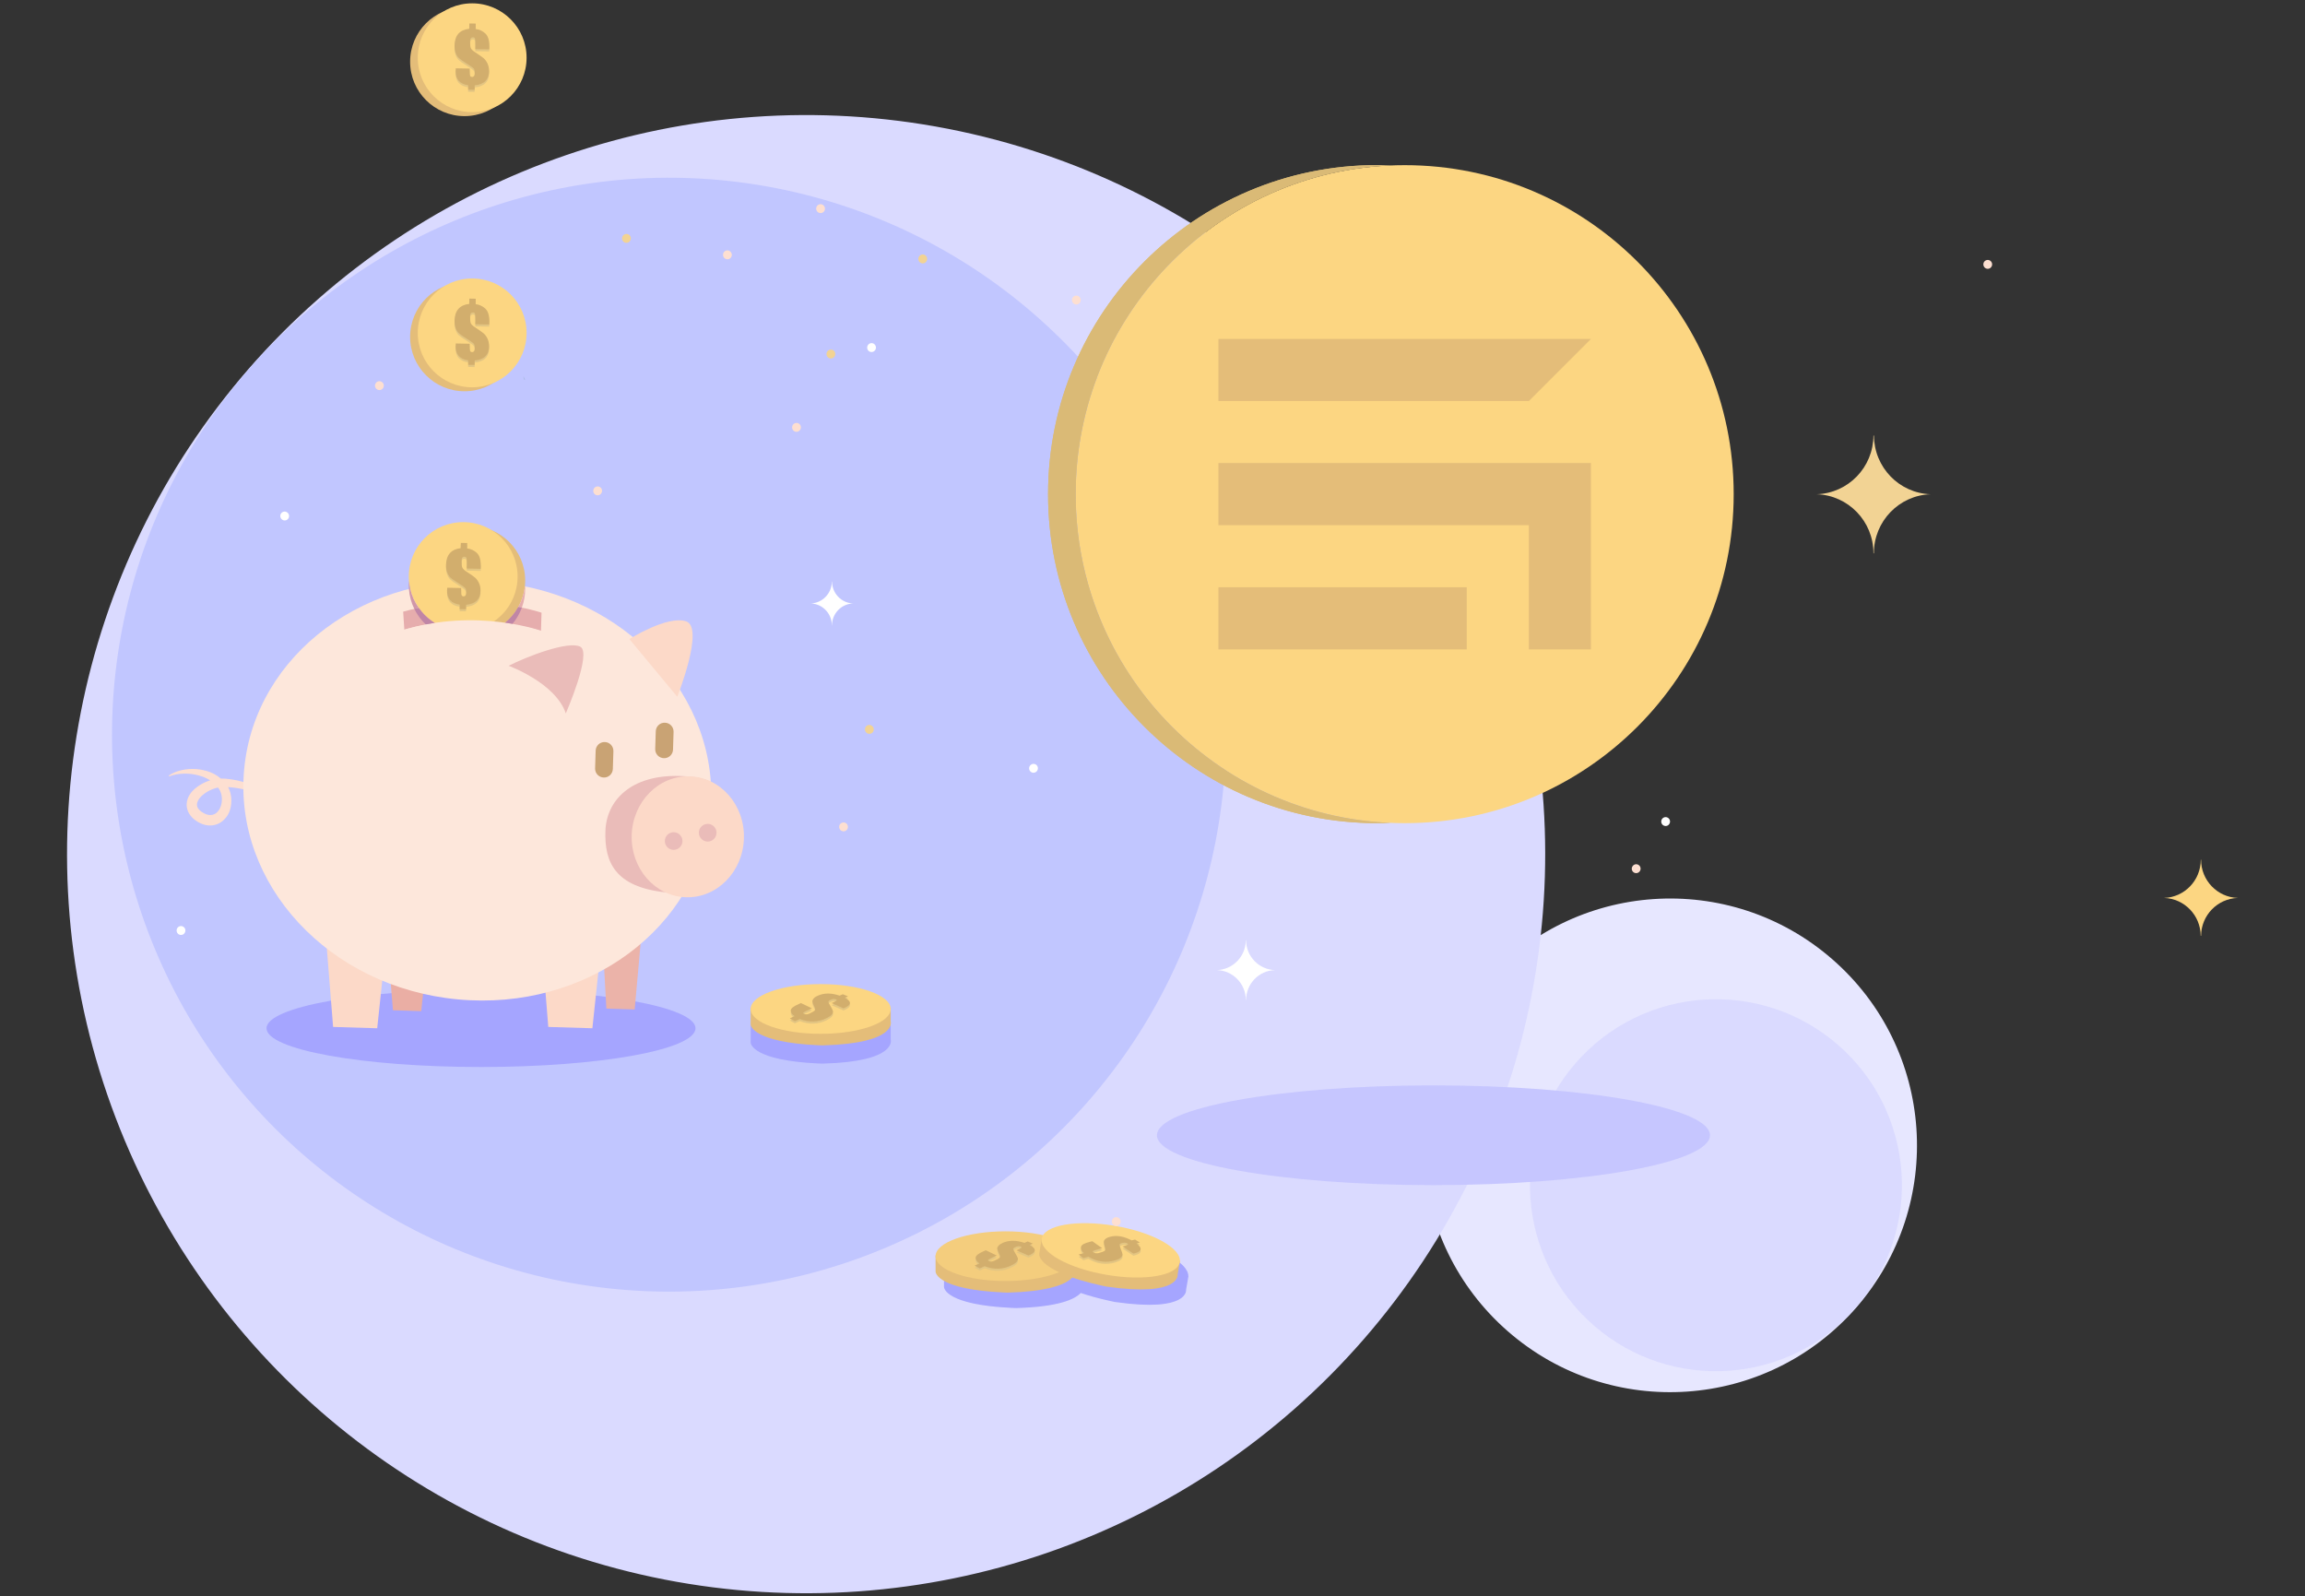 <?xml version="1.0" encoding="UTF-8"?>
<!DOCTYPE svg PUBLIC "-//W3C//DTD SVG 1.1//EN" "http://www.w3.org/Graphics/SVG/1.1/DTD/svg11.dtd">
<!-- Creator: CorelDRAW X7 -->
<svg xmlns="http://www.w3.org/2000/svg" xml:space="preserve" width="100%" height="100%" version="1.1" style="shape-rendering:geometricPrecision; text-rendering:geometricPrecision; image-rendering:optimizeQuality; fill-rule:evenodd; clip-rule:evenodd"
viewBox="0 0 33132 22946"
 xmlns:xlink="http://www.w3.org/1999/xlink">
 <rect x="0" y="0" width="33132" height="22946" fill="#333333" stroke="none"/>
 <defs>
  <style type="text/css">
   <![CDATA[
    .fil0 {fill:none}
    .fil25 {fill:#DABA76}
    .fil21 {fill:#D5B682}
    .fil27 {fill:#E6ADAD}
    .fil26 {fill:#D097A9}
    .fil28 {fill:#C086A6}
    .fil20 {fill:#A6B7DE}
    .fil3 {fill:#C1C6FF}
    .fil2 {fill:#DADAFF}
    .fil24 {fill:#E4BD79}
    .fil1 {fill:#E7E7FF}
    .fil23 {fill:#FCD682}
    .fil12 {fill:#FDE7DB;fill-rule:nonzero}
    .fil4 {fill:#FDDFD1;fill-rule:nonzero}
    .fil11 {fill:#FCD9C8;fill-rule:nonzero}
    .fil19 {fill:#D2AE6D;fill-rule:nonzero}
    .fil18 {fill:#E3C582;fill-rule:nonzero}
    .fil16 {fill:#E4BD79;fill-rule:nonzero}
    .fil10 {fill:#EBB3A9;fill-rule:nonzero}
    .fil9 {fill:#EAAEA4;fill-rule:nonzero}
    .fil15 {fill:#C9A374;fill-rule:nonzero}
    .fil14 {fill:#EABCB9;fill-rule:nonzero}
    .fil13 {fill:#E6ADAD;fill-rule:nonzero}
    .fil8 {fill:#A5A5FF;fill-rule:nonzero}
    .fil29 {fill:#C6C6FF;fill-rule:nonzero}
    .fil6 {fill:#F2D394;fill-rule:nonzero}
    .fil22 {fill:#F4CD7D;fill-rule:nonzero}
    .fil17 {fill:#FCD682;fill-rule:nonzero}
    .fil5 {fill:white;fill-rule:nonzero}
    .fil7 {fill:white;fill-rule:nonzero}
   ]]>
  </style>
 </defs>
 <g id="Layer_x0020_1">
  <g id="_1529503321680">
   <rect class="fil0" width="33132" height="22946"/>
   <g>
    <g>
     <circle class="fil1" transform="matrix(-0.273 -0.238 0.238 -0.273 24006.9 16463)" r="9796"/>
     <circle class="fil2" transform="matrix(-0.206 -0.179 0.179 -0.206 24664.8 17036)" r="9796"/>
    </g>
    <circle class="fil2" transform="matrix(0.818 0.712 -0.712 0.818 11587.2 12277.4)" r="9796"/>
    <circle class="fil3" transform="matrix(0.616 0.537 -0.537 0.616 9615.6 10560.2)" r="9796"/>
    <path class="fil4" d="M4060 11695c6,-52 -16,-106 -46,-149 -32,-43 -70,-80 -111,-112 -42,-31 -85,-58 -131,-83 -45,-25 -91,-46 -139,-64 -48,-19 -96,-35 -146,-50 -49,-14 -100,-25 -152,-33 -52,-8 -105,-14 -163,-13 -29,1 -60,3 -94,10 -19,5 -23,5 -42,11 -16,4 -29,9 -43,14 -55,20 -108,47 -158,84 -50,37 -102,83 -136,167 -15,42 -23,98 -9,150 14,53 43,94 72,123 28,30 61,51 82,64 36,21 68,34 108,44 40,9 86,11 132,0 46,-10 88,-33 120,-61 66,-57 98,-127 112,-193 14,-68 13,-135 -3,-201 -15,-65 -51,-129 -102,-177l5 5c-56,-59 -121,-103 -189,-130 -35,-13 -69,-24 -104,-31 -35,-8 -69,-14 -104,-16 -35,-2 -69,-2 -103,0 -34,3 -68,7 -101,15 -66,14 -129,38 -184,75l-1 1c-4,2 -5,7 -2,10 2,3 5,4 9,3 58,-22 120,-34 182,-37 62,-4 124,1 185,13 61,12 121,31 176,59 54,28 104,66 143,114l0 0 0 0c31,34 52,77 61,123 9,46 7,93 -4,138 -12,45 -35,87 -69,116 -35,29 -81,38 -125,27 -21,-5 -43,-15 -62,-26 -21,-12 -40,-24 -56,-41 -16,-15 -28,-34 -34,-54 -5,-21 -3,-43 4,-63 15,-42 48,-78 84,-107 37,-30 79,-54 122,-72 22,-9 44,-17 67,-23 23,-6 46,-10 70,-11 47,-4 95,-2 143,3 96,9 191,29 283,56 92,28 183,63 265,112 41,24 81,52 113,87 32,34 57,77 60,124 0,4 3,7 7,7 4,0 7,-3 7,-7l1 -1z"/>
    <path class="fil4" d="M8323 11973c19,-30 58,-39 87,-20 30,19 39,58 20,88 -18,30 -57,39 -87,20 -29,-18 -38,-58 -20,-88z"/>
    <path class="fil4" d="M12071 11852c19,-30 58,-39 87,-21 30,19 39,58 21,88 -19,30 -58,40 -87,21 -30,-19 -39,-58 -21,-88z"/>
    <path class="fil5" d="M14802 11010c19,-30 58,-39 87,-21 30,19 39,58 20,88 -18,30 -57,39 -87,21 -29,-19 -38,-58 -20,-88z"/>
    <path class="fil4" d="M10402 3629c19,-30 58,-39 87,-20 30,19 39,58 20,88 -18,30 -57,39 -87,20 -29,-18 -38,-58 -20,-88z"/>
    <path class="fil4" d="M11741 2965c19,-30 58,-39 87,-20 30,18 39,58 21,88 -19,30 -58,39 -88,20 -29,-19 -38,-58 -20,-88z"/>
    <path class="fil6" d="M12442 10450c19,-30 58,-39 87,-20 30,18 39,58 21,88 -19,30 -58,39 -88,20 -29,-19 -38,-58 -20,-88z"/>
    <path class="fil7" d="M18325 13944c-229,-8 -413,-196 -414,-429l-4 0c-1,233 -185,421 -414,429 230,7 414,197 415,431l3 0c0,-234 184,-424 414,-431z"/>
    <path class="fil8" d="M3831 14780c0,308 1380,557 3083,557 1703,0 3083,-249 3083,-557 0,-307 -1380,-556 -3083,-556 -1703,0 -3083,249 -3083,556z"/>
    <polygon class="fil9" points="6055,14534 6055,14534 6155,13583 5571,13565 5648,14521 "/>
    <polygon class="fil10" points="9123,14510 9123,14510 9233,13280 8648,13262 8716,14497 "/>
    <polygon class="fil11" points="5422,14780 5422,14780 5579,13299 4669,13271 4788,14761 "/>
    <polygon class="fil11" points="8515,14780 8515,14780 8672,13299 7761,13271 7881,14761 "/>
    <path class="fil12" d="M3510 11054c-155,1656 1220,3138 3071,3311 1851,173 3476,-1030 3631,-2685 154,-1657 -1221,-3139 -3071,-3312 -1851,-172 -3477,1030 -3631,2686z"/>
    <path class="fil13" d="M7784 8807c0,0 -901,-318 -1989,-15l17 260c0,0 884,-295 1964,18l8 -263z"/>
    <path class="fil11" d="M9735 10015c0,0 396,-994 127,-1084 -269,-90 -815,255 -815,255l688 829z"/>
    <path class="fil14" d="M8133 10254c0,0 381,-872 207,-959 -174,-87 -766,141 -1029,275 0,0 673,244 822,684z"/>
    <path class="fil15" d="M9418 10767c-2,70 54,129 124,131 71,3 130,-53 132,-123l8 -256c2,-70 -54,-129 -124,-131 -71,-3 -130,53 -132,123l-8 256z"/>
    <path class="fil15" d="M8554 11045c-2,70 53,129 124,131 70,3 129,-53 131,-123l8 -256c2,-70 -53,-129 -123,-131 -71,-3 -130,53 -132,123l-8 256z"/>
    <path class="fil14" d="M8702 11948c-14,439 135,800 861,878 384,41 511,-226 524,-665 14,-439 685,-976 -312,-1007 -709,-22 -1060,355 -1073,794z"/>
    <path class="fil11" d="M9080 12003c-15,480 334,880 779,894 446,14 819,-364 834,-844 15,-480 -334,-881 -780,-894 -445,-14 -818,364 -833,844z"/>
    <path class="fil14" d="M10296 11939c-17,-68 -86,-110 -154,-93 -68,17 -110,85 -93,153 17,68 85,110 153,94 69,-17 110,-86 94,-154z"/>
    <path class="fil14" d="M9806 12059c-16,-68 -85,-110 -153,-93 -68,16 -110,85 -93,153 16,68 85,110 153,93 68,-17 110,-85 93,-153z"/>
    <path class="fil16" d="M7549 8344c0,-432 -350,-782 -782,-782 -432,0 -782,350 -782,782 0,432 350,782 782,782 432,0 782,-350 782,-782z"/>
    <path class="fil17" d="M7440 8287c0,-432 -350,-782 -782,-782 -432,0 -782,350 -782,782 0,432 350,782 782,782 432,0 782,-350 782,-782z"/>
    <path class="fil18" d="M6429 8479l200 3 0 34c-1,35 1,58 6,69 4,11 14,17 29,17 12,0 22,-4 28,-14 6,-9 9,-23 10,-42 0,-31 -6,-53 -18,-66 -12,-13 -48,-38 -107,-76 -50,-31 -85,-55 -103,-72 -18,-17 -33,-40 -45,-70 -13,-31 -18,-68 -18,-113 2,-71 20,-127 55,-167 35,-40 87,-64 156,-73l2 -75 92 1 -2 78c54,7 100,28 140,65 39,36 58,99 57,189l-1 39 -201 -4 1 -49c1,-54 0,-87 -4,-101 -4,-13 -14,-19 -30,-20 -13,0 -24,4 -30,13 -7,9 -11,23 -11,41 -1,45 2,77 8,96 6,20 27,41 63,65 61,39 102,68 123,87 22,18 41,44 56,77 16,33 23,70 22,111 -1,60 -19,107 -53,140 -35,34 -86,54 -154,61l-1 64 -92 -2 1 -64c-62,-9 -108,-30 -138,-65 -30,-34 -45,-80 -44,-140 0,-8 1,-20 3,-37z"/>
    <path class="fil19" d="M6429 8448l200 4 0 33c-1,36 1,59 6,70 4,11 14,17 29,17 12,0 22,-5 28,-14 6,-9 9,-23 10,-42 0,-32 -6,-54 -18,-66 -12,-13 -48,-38 -107,-76 -50,-31 -85,-56 -103,-72 -18,-17 -33,-41 -45,-71 -13,-30 -18,-67 -18,-112 2,-71 20,-127 55,-167 35,-40 87,-65 156,-73l2 -75 92 1 -2 78c54,6 100,28 140,64 39,37 58,100 57,189l-1 40 -201 -4 1 -49c1,-54 0,-88 -4,-101 -4,-13 -14,-20 -30,-20 -13,0 -24,4 -30,13 -7,9 -11,23 -11,41 -1,44 2,77 8,96 6,20 27,41 63,65 61,39 102,68 123,86 22,19 41,45 56,78 16,33 23,70 22,111 -1,60 -19,107 -53,140 -35,34 -86,54 -154,61l-1 64 -92 -2 1 -64c-62,-9 -108,-31 -138,-65 -30,-34 -45,-81 -44,-140 0,-8 1,-21 3,-38z"/>
    <polygon class="fil20" points="7523,5408 7549,5463 7530,5451 "/>
    <path class="fil16" d="M5895 4842c0,-432 350,-782 782,-782 432,0 782,350 782,782 0,432 -350,782 -782,782 -432,0 -782,-350 -782,-782z"/>
    <path class="fil17" d="M6005 4785c0,-432 350,-782 782,-782 432,0 782,350 782,782 0,432 -350,782 -782,782 -432,0 -782,-350 -782,-782z"/>
    <path class="fil18" d="M6551 4968l201 3 -1 33c0,36 2,59 6,70 4,11 14,17 30,17 12,0 21,-5 27,-14 7,-9 10,-23 10,-42 1,-32 -5,-54 -17,-66 -12,-13 -48,-38 -107,-76 -51,-31 -85,-56 -103,-72 -19,-17 -34,-41 -46,-71 -12,-30 -18,-67 -17,-112 1,-71 19,-127 54,-167 36,-40 88,-65 157,-73l1 -75 92 1 -1 78c53,6 100,28 139,64 40,37 59,100 57,189l-1 40 -200 -4 1 -49c1,-54 -1,-88 -5,-101 -4,-13 -14,-20 -29,-20 -14,0 -24,4 -31,13 -7,9 -10,23 -11,41 0,44 2,77 8,96 6,20 27,41 64,65 60,39 101,68 123,86 22,19 40,45 56,78 15,33 22,70 22,111 -1,60 -19,107 -54,140 -34,34 -85,54 -153,61l-1 64 -93 -2 1 -64c-61,-9 -107,-31 -138,-65 -30,-34 -44,-81 -43,-140 0,-8 1,-21 2,-37z"/>
    <path class="fil19" d="M6551 4937l201 4 -1 33c0,35 2,59 6,70 4,11 14,16 30,17 12,0 21,-5 27,-14 7,-9 10,-23 10,-42 1,-32 -5,-54 -17,-67 -12,-13 -48,-38 -107,-75 -51,-32 -85,-56 -103,-73 -19,-16 -34,-40 -46,-70 -12,-30 -18,-68 -17,-112 1,-72 19,-127 54,-167 36,-41 88,-65 157,-73l1 -76 92 2 -1 78c53,6 100,28 139,64 40,37 59,100 57,189l-1 39 -200 -3 1 -49c1,-54 -1,-88 -5,-101 -4,-13 -14,-20 -29,-20 -14,0 -24,4 -31,13 -7,9 -10,22 -11,40 0,45 2,77 8,97 6,19 27,41 64,64 60,40 101,69 123,87 22,19 40,44 56,77 15,33 22,71 22,112 -1,60 -19,107 -54,140 -34,34 -85,54 -153,60l-1 64 -93 -1 1 -64c-61,-9 -107,-31 -138,-65 -30,-34 -44,-81 -43,-140 0,-8 1,-21 2,-38z"/>
    <path class="fil12" d="M7803 9075c0,0 -948,-352 -2040,-10l36 467 2004 -457z"/>
    <path class="fil8" d="M12803 14943l0 -200c0,0 -1,0 -2,-1 -33,-187 -470,-335 -1004,-335 -545,0 -988,154 -1006,346l0 0c0,0 0,1 0,3 0,3 -1,6 -1,9 0,2 1,5 1,7 0,47 -1,168 -1,214 0,23 44,256 968,300l69 2c1078,-29 976,-345 976,-345z"/>
    <polygon class="fil21" points="11864,14704 11878,14631 11880,14690 "/>
    <path class="fil4" d="M11490 14785c-19,-30 -58,-40 -87,-21 -30,19 -39,58 -20,88 18,30 57,39 87,21 29,-19 38,-59 20,-88z"/>
    <path class="fil16" d="M11735 14321c402,0 1068,160 1068,160l0 199c0,0 102,317 -976,346l-69 -2c-924,-44 -968,-277 -968,-300 0,-58 1,-233 1,-233 0,0 596,-170 998,-170l-54 0z"/>
    <path class="fil17" d="M12803 14503c0,197 -451,357 -1006,357 -556,0 -1007,-160 -1007,-357 0,-198 451,-358 1007,-358 555,0 1006,160 1006,358z"/>
    <path class="fil18" d="M12125 14524l-171 -75 25 -12c27,-12 42,-21 47,-27 4,-5 0,-10 -13,-16 -10,-4 -21,-6 -33,-4 -12,1 -25,4 -39,11 -23,11 -35,20 -34,29 0,9 11,31 33,66 19,31 30,54 33,68 3,13 -1,29 -14,46 -13,17 -38,35 -75,54 -61,30 -124,46 -190,49 -66,2 -132,-10 -199,-36l-68 32 -75 -40 70 -33c-38,-24 -56,-51 -56,-81 1,-30 40,-61 115,-93l32 -14 157 75 -40 19c-46,20 -73,34 -80,41 -8,7 -6,14 7,20 11,6 23,8 37,7 13,-1 27,-5 42,-12 39,-18 63,-32 74,-42 11,-9 10,-26 -1,-49 -18,-37 -28,-62 -31,-76 -3,-14 2,-30 15,-46 13,-17 36,-32 67,-45 45,-19 92,-29 143,-29 51,1 106,11 166,30l45 -20 76 31 -46 21c46,24 71,47 73,70 3,23 -18,46 -62,68 -6,3 -16,7 -30,13z"/>
    <path class="fil19" d="M12125 14494l-171 -76 25 -11c27,-13 42,-21 47,-27 4,-5 0,-11 -13,-16 -10,-4 -21,-6 -33,-5 -12,1 -25,5 -39,12 -23,10 -35,20 -34,29 0,9 11,31 33,66 19,31 30,54 33,67 3,14 -1,29 -14,47 -13,17 -38,35 -75,53 -61,31 -124,47 -190,49 -66,3 -132,-9 -199,-35l-68 32 -75 -41 70 -32c-38,-24 -56,-52 -56,-82 1,-29 40,-60 115,-92l32 -14 157 75 -40 19c-46,20 -73,34 -80,41 -8,7 -6,13 7,20 11,5 23,8 37,7 13,-1 27,-5 42,-12 39,-18 63,-32 74,-42 11,-10 10,-26 -1,-49 -18,-37 -28,-62 -31,-76 -3,-15 2,-30 15,-47 13,-16 36,-31 67,-44 45,-20 92,-29 143,-29 51,0 106,10 166,30l45 -20 76 30 -46 21c46,24 71,48 73,71 3,23 -18,45 -62,67 -6,3 -16,8 -30,14z"/>
    <path class="fil8" d="M17083 18342c0,0 -1,-1 -2,-1 -1,-190 -407,-409 -934,-499 -499,-85 -935,-24 -1033,134 -156,-35 -341,-55 -539,-55 -545,0 -988,153 -1006,345 0,0 0,0 0,0l0 3c0,3 0,6 0,9 0,3 0,5 0,8 0,47 0,167 0,213 0,23 43,256 967,300l70 3c611,-17 843,-126 929,-217 113,39 253,78 427,116l67 14c1068,152 1020,-177 1020,-177l34 -196z"/>
    <path class="fil16" d="M14392 17874c402,0 1068,160 1068,160l0 200c0,0 103,316 -975,346l-69 -3c-925,-43 -968,-276 -968,-299 0,-59 0,-233 0,-233 0,0 596,-171 998,-171l-54 0z"/>
    <path class="fil22" d="M15460 18056c0,197 -450,357 -1006,357 -556,0 -1006,-160 -1006,-357 0,-197 450,-357 1006,-357 556,0 1006,160 1006,357z"/>
    <path class="fil18" d="M14782 18078l-170 -76 25 -11c26,-13 41,-22 46,-27 4,-5 0,-11 -13,-16 -10,-4 -21,-6 -32,-5 -12,1 -25,5 -39,11 -24,11 -36,21 -35,30 1,9 11,30 33,66 19,31 30,53 34,67 3,14 -2,29 -15,46 -13,18 -38,36 -75,54 -61,30 -124,47 -190,49 -66,2 -132,-10 -198,-36l-69 33 -75 -41 70 -32c-38,-24 -56,-52 -55,-82 0,-29 39,-60 114,-92l32 -14 158 75 -41 18c-45,21 -72,35 -80,42 -8,7 -6,13 7,20 11,5 23,8 37,7 13,-1 27,-5 43,-12 38,-18 62,-32 73,-42 11,-10 10,-26 -1,-49 -18,-37 -28,-62 -31,-77 -3,-14 2,-29 16,-46 13,-16 35,-31 66,-45 45,-19 92,-28 143,-28 51,0 106,10 166,30l45 -21 76 31 -45 21c46,24 70,48 72,71 3,23 -18,45 -62,67 -6,3 -16,8 -30,14z"/>
    <path class="fil19" d="M14782 18047l-170 -75 25 -12c26,-12 41,-21 46,-26 4,-6 0,-11 -13,-16 -10,-5 -21,-6 -32,-5 -12,1 -25,5 -39,11 -24,11 -36,21 -35,30 1,8 11,30 33,66 19,31 30,53 34,67 3,14 -2,29 -15,46 -13,18 -38,36 -75,54 -61,30 -124,47 -190,49 -66,2 -132,-10 -198,-36l-69 32 -75 -40 70 -32c-38,-25 -56,-52 -55,-82 0,-29 39,-60 114,-93l32 -14 158 76 -41 18c-45,21 -72,35 -80,42 -8,6 -6,13 7,19 11,6 23,8 37,7 13,0 27,-4 43,-12 38,-17 62,-31 73,-41 11,-10 10,-26 -1,-49 -18,-37 -28,-62 -31,-77 -3,-14 2,-29 16,-46 13,-16 35,-31 66,-45 45,-19 92,-28 143,-28 51,0 106,10 166,30l45 -21 76 31 -45 21c46,24 70,48 72,70 3,24 -18,46 -62,68 -6,3 -16,7 -30,13z"/>
    <path class="fil16" d="M15936 17783c396,67 1026,337 1026,337l-34 197c0,0 48,329 -1020,177l-67 -14c-904,-199 -908,-436 -904,-458 10,-58 40,-230 40,-230 0,0 616,-68 1012,0l-53 -9z"/>
    <path class="fil17" d="M16958 18141c-33,195 -504,277 -1052,183 -548,-93 -965,-326 -932,-521 33,-194 504,-276 1052,-183 548,93 965,327 932,521z"/>
    <path class="fil18" d="M16291 18049l-156 -103 27 -7c28,-8 45,-14 50,-19 5,-4 2,-10 -9,-18 -9,-5 -20,-9 -32,-10 -12,-1 -25,1 -40,5 -25,6 -38,14 -39,23 -1,9 6,32 21,71 14,33 21,57 22,71 1,15 -7,29 -22,44 -16,15 -44,28 -83,40 -65,20 -130,25 -195,17 -66,-9 -129,-32 -190,-69l-73 20 -68 -52 75 -20c-33,-31 -47,-61 -41,-90 6,-29 49,-53 128,-72l35 -9 142 101 -43 11c-48,13 -77,22 -86,28 -9,5 -8,12 4,21 10,7 22,11 35,13 13,1 28,-1 44,-5 41,-11 67,-21 79,-29 13,-8 15,-24 8,-48 -12,-40 -18,-66 -18,-81 -1,-14 7,-29 23,-43 16,-14 40,-25 73,-33 47,-11 96,-13 146,-4 50,9 103,28 159,58l48 -13 69 43 -48 13c41,32 61,59 60,82 -2,23 -26,42 -73,56 -7,2 -17,5 -32,8z"/>
    <path class="fil19" d="M16291 18019l-156 -103 27 -7c28,-8 45,-14 50,-19 5,-4 2,-10 -9,-18 -9,-6 -20,-9 -32,-10 -12,-1 -25,1 -40,4 -25,7 -38,15 -39,24 -1,8 6,32 21,70 14,34 21,58 22,72 1,14 -7,29 -22,43 -16,15 -44,29 -83,41 -65,20 -130,25 -195,16 -66,-8 -129,-32 -190,-68l-73 20 -68 -52 75 -20c-33,-31 -47,-61 -41,-90 6,-29 49,-53 128,-72l35 -9 142 101 -43 11c-48,13 -77,22 -86,27 -9,6 -8,13 4,21 10,8 22,12 35,13 13,2 28,0 44,-4 41,-11 67,-21 79,-29 13,-8 15,-24 8,-48 -12,-40 -18,-67 -18,-81 -1,-15 7,-29 23,-43 16,-14 40,-25 73,-33 47,-12 96,-13 146,-4 50,9 103,28 159,57l48 -12 69 43 -48 13c41,31 61,59 60,81 -2,24 -26,42 -73,57 -7,2 -17,4 -32,8z"/>
    <path class="fil7" d="M2655 13409c-18,30 -57,39 -87,20 -29,-18 -38,-58 -20,-88 19,-30 58,-39 87,-20 30,18 39,58 20,88z"/>
    <path class="fil6" d="M9058 3460c-18,30 -57,40 -87,21 -30,-19 -39,-58 -20,-88 18,-30 57,-39 87,-21 30,19 39,59 20,88z"/>
    <path class="fil4" d="M5507 5577c-18,30 -57,39 -87,20 -30,-19 -39,-58 -20,-88 18,-30 57,-39 87,-20 30,18 39,58 20,88z"/>
    <path class="fil7" d="M4146 7451c-19,30 -58,39 -87,20 -30,-19 -39,-58 -21,-88 19,-30 58,-39 87,-20 30,18 39,58 21,88z"/>
    <path class="fil6" d="M11890 5123c18,30 57,39 87,20 29,-19 38,-58 20,-88 -19,-30 -58,-39 -87,-20 -30,18 -39,58 -20,88z"/>
    <path class="fil5" d="M12474 5030c18,30 58,39 87,20 30,-18 39,-58 20,-88 -18,-30 -57,-39 -87,-20 -29,19 -38,58 -20,88z"/>
    <path class="fil4" d="M15417 4347c19,29 58,39 87,20 30,-19 39,-58 21,-88 -19,-30 -58,-39 -88,-20 -29,18 -38,58 -20,88z"/>
    <path class="fil4" d="M17283 5698c19,30 58,40 88,21 29,-19 38,-58 20,-88 -19,-30 -58,-39 -87,-20 -30,18 -39,58 -21,87z"/>
    <path class="fil6" d="M13210 3756c19,30 58,39 87,20 30,-19 39,-58 20,-88 -18,-30 -57,-39 -87,-20 -29,18 -38,58 -20,88z"/>
    <path class="fil4" d="M11395 6177c19,30 58,39 87,20 30,-19 39,-58 21,-88 -19,-30 -58,-39 -88,-20 -29,18 -38,58 -20,88z"/>
    <path class="fil5" d="M19220 7220c19,30 58,39 87,21 30,-19 39,-58 21,-88 -19,-30 -58,-39 -87,-21 -30,19 -39,58 -21,88z"/>
    <path class="fil7" d="M11654 8674c167,-6 302,-144 303,-314l3 0c1,170 135,308 303,314 -169,5 -304,144 -304,315l-2 0c0,-171 -135,-310 -303,-315z"/>
    <path class="fil6" d="M27750 7104c-450,-15 -811,-385 -814,-843l-7 0c-3,458 -364,828 -815,843 452,15 815,388 815,849l6 0c0,-461 363,-834 815,-849z"/>
    <circle class="fil23" cx="20191" cy="7103" r="4729"/>
    <path class="fil24" d="M21083 8441l0 893 -3569 0 0 -893 3569 0zm-3569 -2677l0 -892c1784,0 3569,0 5354,0l-892 892c-1488,0 -2975,0 -4462,0zm5354 892c0,893 0,1785 0,2678l-892 0 0 -1785 0 0 -4462 0 0 -893c1784,0 3569,0 5354,0z"/>
    <path class="fil4" d="M28625 3834c-18,30 -57,39 -87,20 -29,-18 -38,-58 -20,-88 19,-29 58,-39 87,-20 30,19 39,58 20,88z"/>
    <path class="fil4" d="M16099 17593c-19,30 -58,39 -87,20 -30,-19 -39,-58 -21,-88 19,-30 58,-39 88,-20 29,18 38,58 20,88z"/>
    <path class="fil5" d="M23995 11843c-18,30 -57,39 -87,20 -29,-18 -38,-58 -20,-88 19,-30 58,-39 87,-20 30,18 39,58 20,88z"/>
    <path class="fil4" d="M23572 12520c-18,30 -57,39 -87,21 -30,-19 -39,-59 -20,-88 18,-30 57,-40 87,-21 30,19 39,58 20,88z"/>
    <path class="fil4" d="M8644 7089c-18,30 -57,39 -87,21 -29,-19 -38,-58 -20,-88 18,-30 57,-39 87,-21 30,19 39,58 20,88z"/>
    <path class="fil25" d="M15462 7103c0,-2546 2011,-4622 4531,-4726 -66,-2 -132,-4 -198,-4 -2612,0 -4730,2118 -4730,4730 0,2611 2118,4729 4730,4729 66,0 132,-1 198,-4 -2520,-104 -4531,-2180 -4531,-4725z"/>
    <path class="fil25" d="M19986 11828l7 0c-2,0 -4,0 -7,0zm-4525 -4725c0,-2546 2012,-4622 4532,-4726l-7 0 -185 -4 -6 0c-2612,0 -4730,2118 -4730,4730 0,2612 2118,4729 4730,4729 64,0 128,-1 192,-4 -2517,-107 -4526,-2182 -4526,-4725z"/>
    <path class="fil26" d="M6019 8738c-58,-82 -101,-176 -124,-277 -8,-37 -14,-75 -17,-114 -2,21 -2,41 -2,61 0,19 0,38 2,57 7,103 34,199 77,287l64 -14z"/>
    <path class="fil27" d="M7501 8734c31,-84 48,-174 48,-269 0,-12 0,-24 -1,-36 -1,0 -2,-1 -4,-1 -11,107 -44,207 -94,296l51 10z"/>
    <path class="fil28" d="M6248 8953c-90,-55 -168,-129 -229,-215l-64 14c41,84 97,159 164,223 44,-8 87,-15 129,-22z"/>
    <path class="fil28" d="M7450 8724c-48,87 -113,164 -189,226 37,6 72,11 106,17 57,-69 103,-147 134,-233l-51 -10z"/>
    <path class="fil29" d="M16630 16318c0,396 1779,717 3974,717 2195,0 3975,-321 3975,-717 0,-396 -1780,-717 -3975,-717 -2195,0 -3974,321 -3974,717z"/>
    <path class="fil17" d="M32166 12907c-292,9 -526,249 -528,545l-5 0c-2,-296 -235,-536 -527,-545 293,-10 528,-251 528,-550l4 0c0,299 235,540 528,550z"/>
    <path class="fil16" d="M5895 887c0,-432 350,-782 782,-782 432,0 782,350 782,782 0,432 -350,782 -782,782 -432,0 -782,-350 -782,-782z"/>
    <path class="fil17" d="M6005 830c0,-432 350,-782 782,-782 432,0 782,350 782,782 0,432 -350,782 -782,782 -432,0 -782,-350 -782,-782z"/>
    <path class="fil18" d="M6551 1012l201 4 -1 33c0,36 2,59 6,70 4,11 14,16 30,17 12,0 21,-5 27,-14 7,-9 10,-23 10,-42 1,-32 -5,-54 -17,-67 -12,-12 -48,-37 -107,-75 -51,-32 -85,-56 -103,-72 -19,-17 -34,-41 -46,-71 -12,-30 -18,-67 -17,-112 1,-71 19,-127 54,-167 36,-40 88,-65 157,-73l1 -75 92 1 -1 78c53,6 100,28 139,64 40,37 59,100 57,189l-1 39 -200 -3 1 -49c1,-54 -1,-88 -5,-101 -4,-13 -14,-20 -29,-20 -14,0 -24,4 -31,13 -7,9 -10,23 -11,40 0,45 2,78 8,97 6,20 27,41 64,65 60,39 101,68 123,86 22,19 40,44 56,78 15,33 22,70 22,111 -1,60 -19,107 -54,140 -34,34 -85,54 -153,61l-1 64 -93 -2 1 -64c-61,-9 -107,-31 -138,-65 -30,-34 -44,-81 -43,-140 0,-8 1,-21 2,-38z"/>
    <path class="fil19" d="M6551 982l201 4 -1 33c0,35 2,59 6,70 4,11 14,16 30,17 12,0 21,-5 27,-14 7,-9 10,-24 10,-42 1,-32 -5,-54 -17,-67 -12,-13 -48,-38 -107,-75 -51,-32 -85,-56 -103,-73 -19,-16 -34,-40 -46,-70 -12,-30 -18,-68 -17,-112 1,-72 19,-127 54,-168 36,-40 88,-64 157,-72l1 -76 92 2 -1 78c53,6 100,28 139,64 40,37 59,100 57,189l-1 39 -200 -3 1 -49c1,-54 -1,-88 -5,-101 -4,-13 -14,-20 -29,-20 -14,0 -24,4 -31,13 -7,9 -10,22 -11,40 0,45 2,77 8,97 6,19 27,41 64,64 60,40 101,69 123,87 22,19 40,44 56,77 15,33 22,71 22,112 -1,60 -19,106 -54,140 -34,33 -85,54 -153,60l-1 64 -93 -1 1 -64c-61,-9 -107,-31 -138,-65 -30,-34 -44,-81 -43,-140 0,-8 1,-21 2,-38z"/>
   </g>
  </g>
 </g>
</svg>

